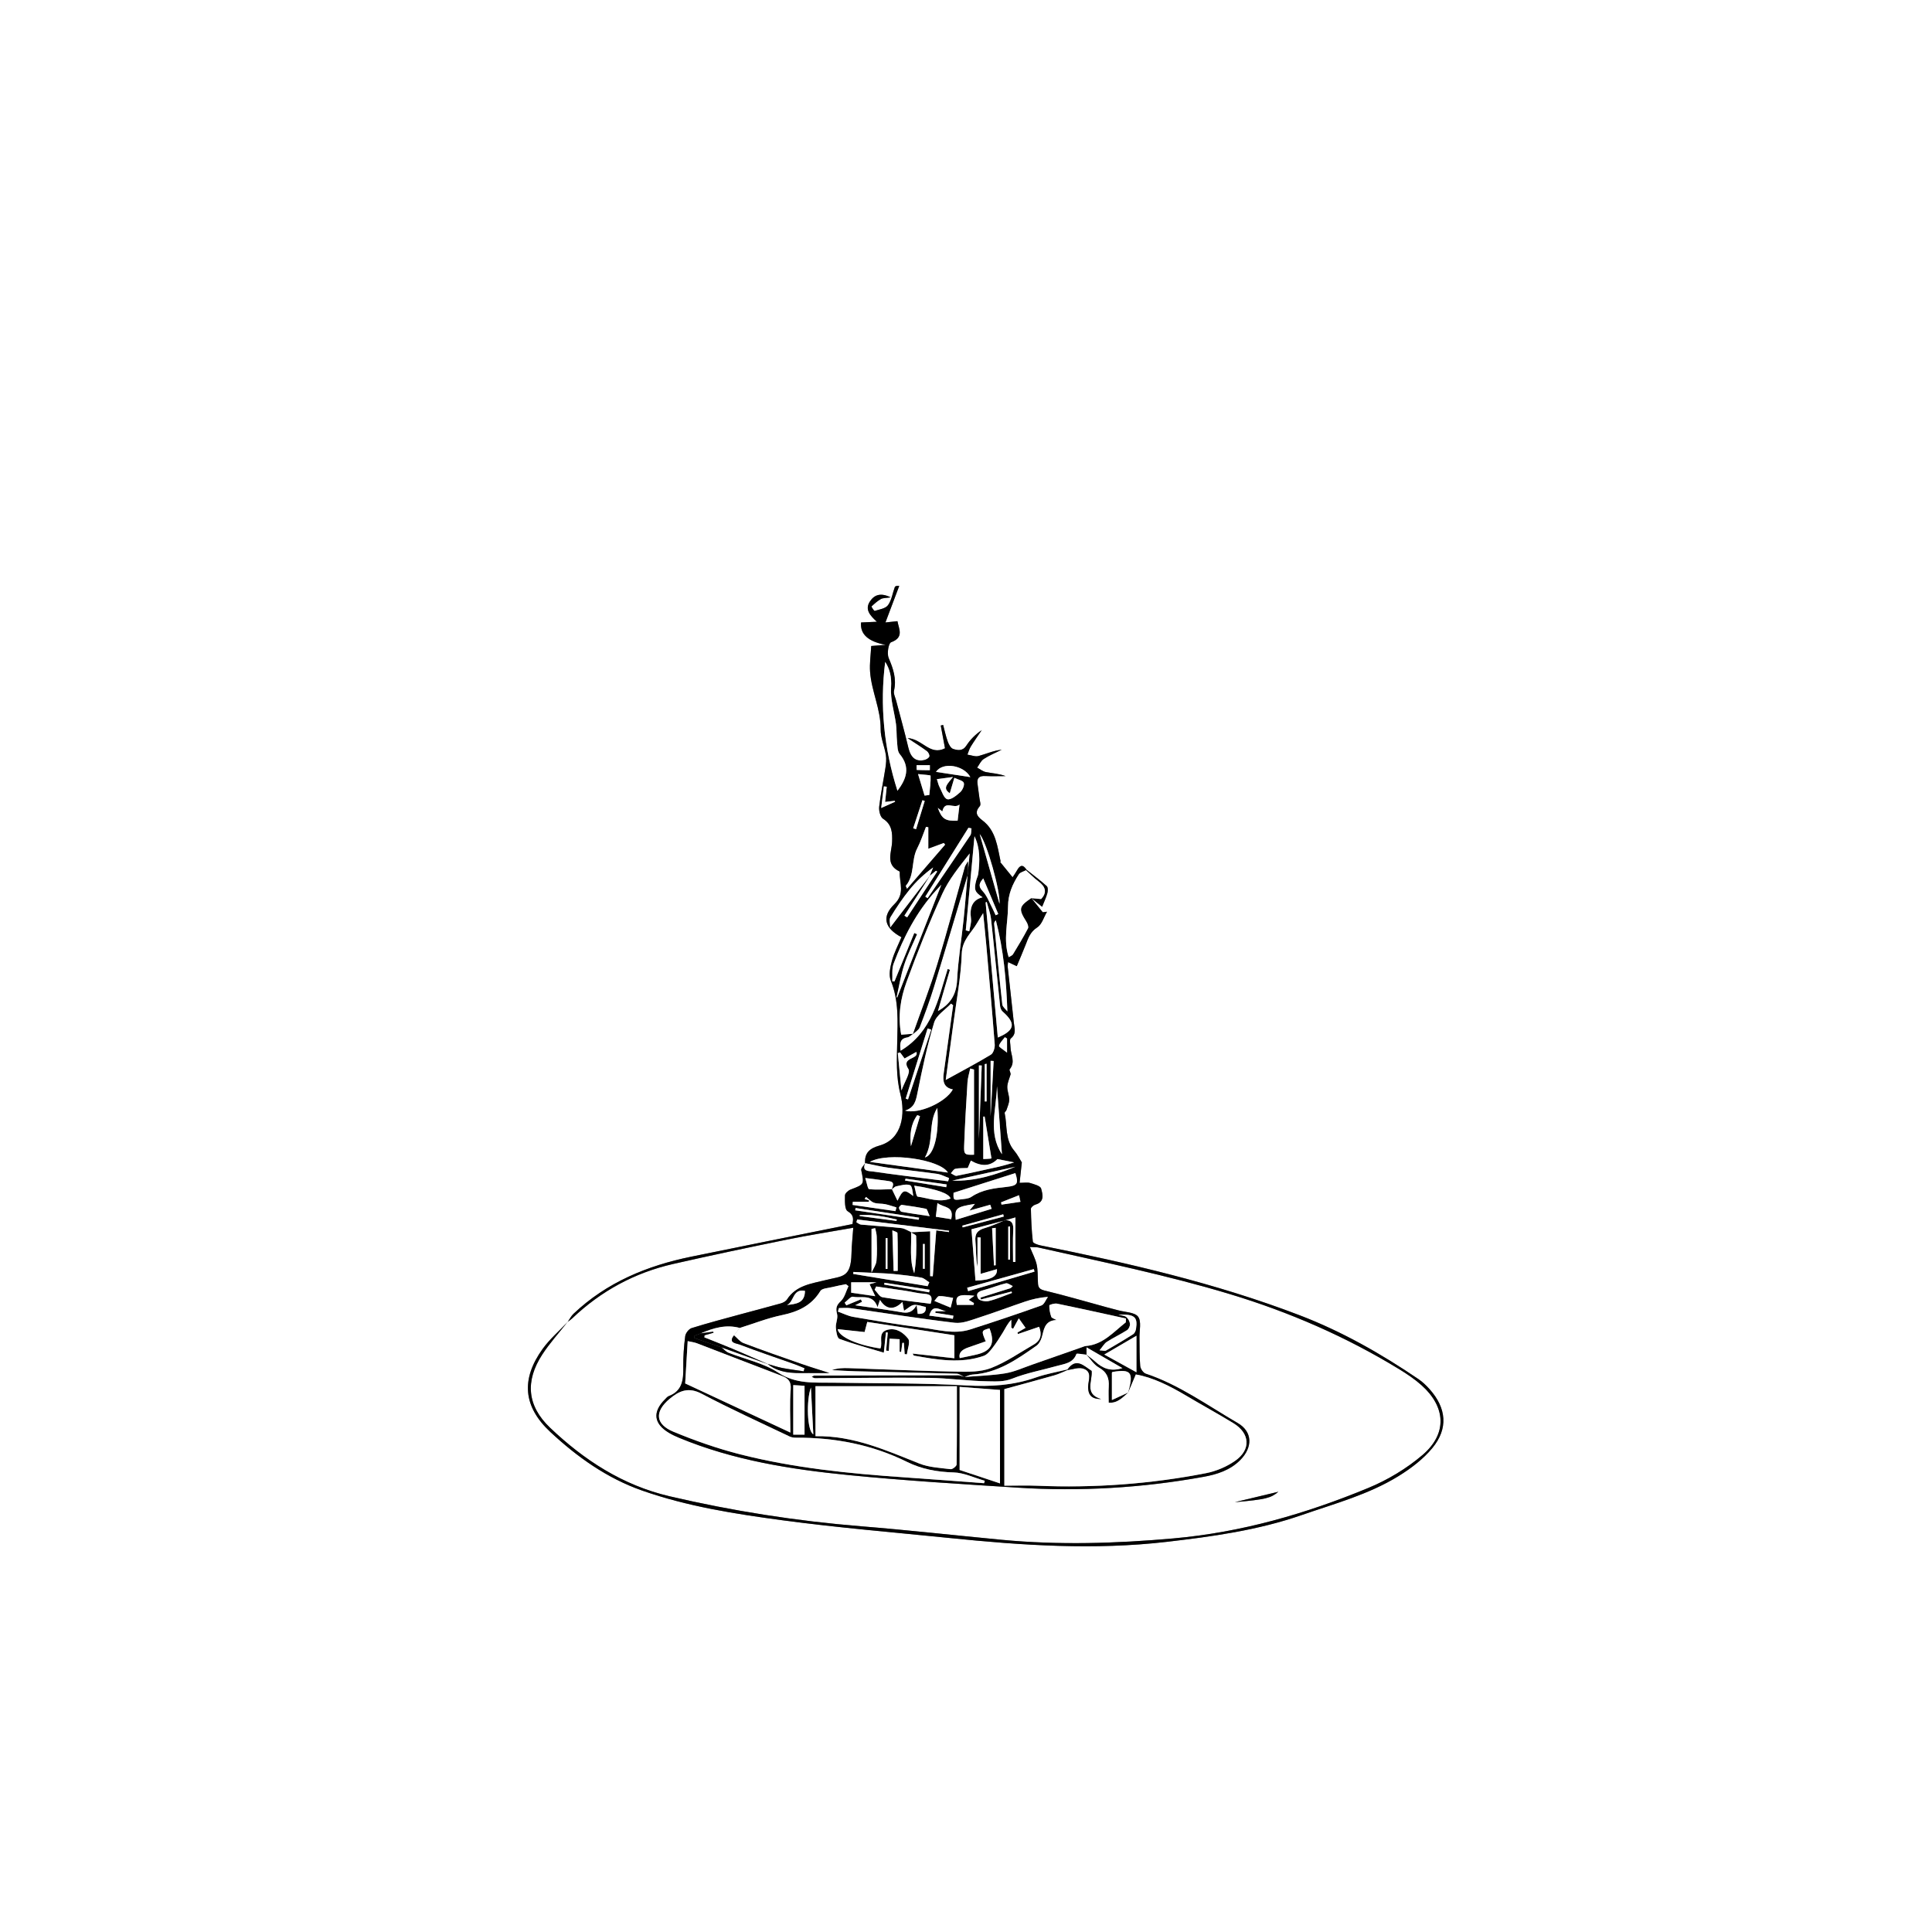 <?xml version="1.0" encoding="UTF-8"?>
<svg id="Layer_1" xmlns="http://www.w3.org/2000/svg" viewBox="0 0 1024 1024">
  <rect x="0" y="0" width="1024" height="1024" fill="#808080" stroke="none"/>
  <defs>
    <style>
      .cls-1 {
        fill: #fff;
      }
    </style>
  </defs>
  <path class="cls-1" d="M1024,1024H0V0c341.33,0,682.67,0,1024,0v1024ZM546.54,475.94c1.99,1.6,3.97,3.2,5.81,4.68,1.04-2.62,2.12-4.85,2.77-7.21.33-1.17.38-3.12-.32-3.75-3.42-3.08-7.14-5.84-10.75-8.71-1.9-2.96-3.49-2.42-5.02.36-.81,1.47-1.81,2.84-2.35,3.66-2.32-2.85-4.33-5.32-6.63-8.15-.53.43.33-.02.28-.26-1.72-7.88-2.46-16.31-9.58-21.69-3.11-2.35-4.28-4.28-1.41-7.65.66-.77-.05-2.76-.22-4.17-.32-2.61-.75-5.2-1.05-7.81-.35-3.09,1.18-4.09,4.14-3.93,3.58.19,7.19.04,10.78.04-3.41-1.28-6.97-1.46-10.43-2.13-1.64-.32-3.11-1.55-4.66-2.36,1.13-1.56,1.95-3.59,3.46-4.57,2.99-1.95,6.37-3.32,9.58-4.93-4.39.45-8.24,2.24-12.28,3.34-1.77.48-3.93-.45-5.92-.74.57-1.42.97-2.94,1.76-4.23,1.84-2.98,3.88-5.84,5.83-8.75-3.36,2.28-6.09,5.02-8.14,8.19-1.97,3.04-4.62,2.55-7.01,1.78-1.26-.4-2.31-2.39-2.85-3.87-1.04-2.87-1.66-5.89-2.46-8.85-.42.1-.84.21-1.26.31.74,3.98,1.49,7.96,2.25,12.07-8,4.06-11.98-4.94-19.84-5.42,4.21,2.78,7.3,4.7,10.22,6.85.79.59,1.58,2.02,1.4,2.85-.17.79-1.53,1.63-2.52,1.88-4.65,1.21-7.44-1.19-8.66-6.39-1.97-8.39-4.33-16.69-6.5-25.04-.46-1.75-1.49-3.68-1.13-5.26,1.44-6.27-.41-11.66-2.84-17.34-.98-2.3-.07-7.82,1.28-8.32,6.95-2.54,4.19-6.9,3.38-11.18-2.04.22-3.76.4-6.36.68,2.65-7.03,4.99-13.21,7.32-19.39-1.44-.11-2.17.16-2.35.63-1.2,3.22-1.68,6.93-3.61,9.59-1.32,1.81-4.59,2.27-7.08,3.05-.3.09-1.78-2.25-1.67-2.36,1.54-1.45,3.15-2.91,4.98-3.94,1.1-.62,2.63-.49,5.19-.89-5.37-2.63-8.69-1.34-10.99,2.14-2.79,4.22-.1,7.36,3.68,10.8-3.4.15-5.91.26-8.4.37q-.86,9.32,13.09,11.86c-3.17.25-5.05.4-7.7.61-.24,4.72-.93,9.26-.6,13.73.76,10.29,5.7,19.81,5.6,30.4-.04,4.52,2.02,9.03,2.76,13.61.36,2.25.11,4.66-.24,6.95-1.05,6.84-2.52,13.62-3.3,20.49-.24,2.09.56,5.45,2.04,6.38,4.85,3.03,4.96,7.62,4.81,12.14-.19,5.74-3.77,12.11,3.96,15.82.09.04.1.31.1.47-.2,5.69,2.9,11.26-2.85,16.85-6.88,6.68-5.23,12.72,3.74,17.5-1.7,4.12-3.87,8.22-5.06,12.59-.91,3.34-1.77,7.5-.57,10.45,4.31,10.6,3.62,21.69,3.39,32.49-.2,9.33-.7,18.32,1.67,27.59,2.66,10.37,1.22,23.86-11.11,27.34-5.17,1.46-7.93,3.87-7.6,9.33,0,0,.08-.04.08-.04-.75,1.25-2.33,2.68-2.11,3.73,1.58,7.62,1.67,7.51-5.65,10.28-1.26.48-2.97,2.04-2.98,3.11-.03,2.88-.22,7.37,1.39,8.34,3.68,2.21,2.93,4.57,2.6,6.84-28.79,5.82-57.12,11.5-85.44,17.28-23.38,4.78-44.85,13.6-62.45,30.3-1.23,1.17-2.02,2.8-3.01,4.21-.13.12-.26.25-.38.38-4.34,4.62-9.25,8.83-12.92,13.92-11.59,16.07-10.42,30.62,4.11,44.14,14.21,13.21,29.97,24.45,48.5,30.96,24.14,8.48,49.37,12.41,74.56,15.79,29.51,3.96,59.23,6.4,88.87,9.42,38.15,3.88,76.27,6.45,114.62,2.01,24.35-2.82,48.48-6.17,71.76-14.25,17.44-6.05,35.42-10.87,51.26-20.66,6.54-4.04,13-8.96,17.85-14.83,8.52-10.32,7.48-21.14-1.45-31.16-1.76-1.97-3.73-3.86-5.91-5.35-19.87-13.51-40.74-25.34-63.17-33.92-44.43-16.98-90.64-27.62-137.17-36.96-1.49-.3-3.96-1.18-4.05-2.02-.66-5.76-.91-11.57-1.03-17.37-.01-.75,1.38-1.96,2.33-2.22,5.1-1.4,3.9-5.53,3.09-8.52-.38-1.42-3.7-2.29-5.82-2.94-1.46-.45-3.17-.09-5.59-.09.42-3.83.77-7.01,1.18-10.82-1.04-1.63-2.27-4.16-4.05-6.25-4.99-5.85-3.58-13.23-5.05-19.92-.1-.45.77-1.04.97-1.63.58-1.8,1.44-3.63,1.45-5.46.01-2.29-1.09-4.6-1.02-6.88.07-2.09,1.06-4.15,1.65-6.22.48-.8-.77-2.57-.43-2.96,3.3-3.85.55-7.8.49-11.67-.03-1.62-.65-4.09.15-4.72,3.11-2.46,1.92-5.4,1.62-8.25-1.05-9.93-2.2-19.84-3.27-29.77-.08-.72.12-1.47.21-2.44,1.66.77,2.89,1.35,4.6,2.15,1.68-4.03,3.27-7.67,4.71-11.37,1.37-3.5,2.42-6.81,6.12-9.16,2.49-1.58,3.52-5.46,5.2-8.32l-2.25.28c-2.05-2.53-4.09-5.06-6.14-7.59Z"/>
  <path class="cls-1" d="M300.58,700.96c.12-.13.25-.26.38-.38.79-.6,1.64-1.14,2.36-1.82,15.19-14.47,33.02-24.16,53.43-28.81,20.11-4.58,40.3-8.83,60.51-12.96,11.35-2.32,22.81-4.1,35-6.26-.36,5.1-.85,9.36-.94,13.64-.27,13-4.69,11.85-13.48,14.06-7.72,1.95-15.81,2.76-20.71,10.34-.64,1-2.08,1.73-3.29,2.07-6.93,1.96-13.92,3.75-20.87,5.64-8.81,2.41-17.65,4.72-26.37,7.44-1.48.46-3.2,2.68-3.41,4.27-.7,5.44-1.1,10.96-1.02,16.45.1,6.62-.42,12.6-7.75,15.36-.73.27-1.29,1.04-1.88,1.62-6.8,6.71-6.09,12.98,2.07,17.83,1.71,1.02,3.54,1.86,5.38,2.63,28.77,11.93,59.19,16.72,89.85,19.76,29.82,2.95,59.75,4.76,89.66,6.66,33.05,2.1,65.92.15,98.52-5.76,7.1-1.29,13.94-3.48,19.25-8.78,6.82-6.81,6.7-15.11-1.27-19.73-15.93-9.24-30.98-20.22-48.72-26.14-1.33-.44-2.8-2.59-2.93-4.06-.44-4.97-.28-9.99-.39-14.98-.08-3.82,1.15-8.68-.73-11.17-1.8-2.4-6.85-2.36-10.48-3.37-1.92-.53-3.86-.99-5.79-1.52-11.18-3.05-22.31-6.31-33.56-9.03-3.32-.8-3.19-2.63-3.29-5-.12-2.97-.02-6.01-.67-8.87-.66-2.88-2.13-5.58-3.56-9.14,2.59.14,3.58.05,4.51.26,33.9,7.65,67.92,14.59,101.28,24.64,31.79,9.57,61.8,22.65,90.05,39.92,4.1,2.51,8.16,5.23,11.73,8.43,12.92,11.55,13.73,25.68.57,36.95-8.44,7.23-18.49,13.25-28.78,17.5-33.16,13.71-67.31,23.58-103.43,26.76-30.33,2.67-60.5,3.59-90.78.73-24.87-2.35-49.7-5.15-74.59-7.17-34.27-2.77-68.1-8.1-101.55-15.91-24.75-5.78-45.29-19.13-63.35-36.35-12.19-11.62-13.26-24.73-4.09-38.81,3.88-5.97,8.73-11.3,13.15-16.93ZM677.57,790.66c-6.86,1.65-14.96,3.59-23.07,5.53,16.58-1.49,19.02-2.17,23.07-5.53Z"/>
  <path d="M300.58,700.96c-4.41,5.62-9.26,10.96-13.15,16.93-9.17,14.09-8.1,27.19,4.09,38.81,18.06,17.22,38.61,30.57,63.35,36.35,33.46,7.81,67.29,13.14,101.55,15.91,24.89,2.01,49.73,4.81,74.59,7.17,30.28,2.87,60.45,1.94,90.78-.73,36.12-3.18,70.28-13.05,103.43-26.76,10.29-4.25,20.34-10.28,28.78-17.5,13.16-11.28,12.36-25.41-.57-36.95-3.57-3.19-7.63-5.92-11.73-8.43-28.26-17.26-58.26-30.34-90.05-39.92-33.36-10.05-67.39-16.99-101.28-24.64-.93-.21-1.92-.12-4.51-.26,1.43,3.56,2.9,6.26,3.56,9.14.66,2.86.55,5.9.67,8.87.09,2.36-.03,4.19,3.29,5,11.26,2.72,22.38,5.98,33.56,9.03,1.92.52,3.87.98,5.79,1.52,3.63,1.01,8.67.98,10.48,3.37,1.88,2.5.65,7.35.73,11.17.11,5-.05,10.02.39,14.98.13,1.47,1.61,3.62,2.93,4.06,17.75,5.93,32.79,16.9,48.72,26.14,7.97,4.62,8.09,12.92,1.27,19.73-5.31,5.3-12.15,7.49-19.25,8.78-32.6,5.91-65.47,7.86-98.52,5.76-29.91-1.9-59.85-3.71-89.66-6.66-30.65-3.03-61.08-7.83-89.85-19.76-1.84-.76-3.67-1.61-5.38-2.63-8.16-4.85-8.87-11.12-2.07-17.83.59-.58,1.15-1.35,1.88-1.62,7.33-2.77,7.85-8.74,7.75-15.36-.08-5.48.31-11.01,1.02-16.45.21-1.59,1.92-3.8,3.41-4.27,8.71-2.72,17.56-5.03,26.37-7.44,6.95-1.9,13.94-3.68,20.87-5.64,1.21-.34,2.64-1.08,3.29-2.07,4.9-7.58,12.99-8.4,20.71-10.34,8.78-2.21,13.2-1.06,13.48-14.06.09-4.27.58-8.53.94-13.64-12.18,2.16-23.65,3.94-35,6.26-20.21,4.13-40.4,8.38-60.51,12.96-20.41,4.65-38.24,14.34-53.43,28.81-.71.68-1.57,1.21-2.36,1.82.99-1.42,1.78-3.05,3.01-4.21,17.6-16.71,39.07-25.53,62.45-30.3,28.31-5.79,56.65-11.47,85.44-17.28.33-2.27,1.08-4.63-2.6-6.84-1.61-.97-1.42-5.46-1.39-8.34.01-1.08,1.72-2.64,2.98-3.11,7.31-2.77,7.23-2.66,5.65-10.28-.22-1.05,1.36-2.48,2.1-3.73-2,4.61,2.07,4.15,4.17,4.46,10.53,1.56,21.1,2.8,31.66,4.16,2.7.35,5.4.68,8.1,1.02.17-.57.34-1.13.51-1.7-2.12-.77-4.19-1.94-6.38-2.25-8.56-1.22-17.17-2.06-25.73-3.25-4.16-.58-8.27-1.59-12.4-2.4-.33-5.46,2.43-7.87,7.6-9.33,12.33-3.48,13.77-16.96,11.11-27.34-2.37-9.27-1.87-18.26-1.67-27.59.23-10.81.92-21.9-3.39-32.49-1.2-2.95-.34-7.11.57-10.45,1.18-4.37,3.35-8.47,5.06-12.59-8.96-4.78-10.62-10.82-3.74-17.5,5.75-5.59,2.65-11.16,2.85-16.85,0-.16,0-.43-.1-.47-7.74-3.7-4.15-10.07-3.96-15.82.15-4.53.04-9.11-4.81-12.14-1.48-.93-2.27-4.29-2.04-6.38.78-6.87,2.25-13.65,3.3-20.49.35-2.28.6-4.7.24-6.95-.74-4.58-2.8-9.09-2.76-13.61.1-10.59-4.84-20.1-5.6-30.4-.33-4.47.36-9.02.6-13.73,2.64-.21,4.53-.36,7.7-.61q-13.94-2.54-13.09-11.86c2.49-.11,5-.22,8.4-.37-3.78-3.44-6.48-6.58-3.68-10.8,2.3-3.47,5.61-4.76,10.99-2.14-2.57.4-4.09.28-5.19.89-1.83,1.03-3.44,2.49-4.98,3.94-.11.11,1.37,2.45,1.67,2.36,2.49-.78,5.76-1.24,7.08-3.05,1.93-2.66,2.41-6.37,3.61-9.59.18-.48.91-.75,2.35-.63-2.33,6.18-4.67,12.36-7.32,19.39,2.6-.28,4.31-.46,6.36-.68.8,4.28,3.56,8.64-3.38,11.18-1.35.49-2.27,6.01-1.28,8.32,2.43,5.67,4.28,11.07,2.84,17.34-.36,1.59.67,3.51,1.13,5.26,2.18,8.34,4.53,16.64,6.5,25.04,1.22,5.2,4.01,7.6,8.66,6.39.98-.26,2.34-1.09,2.52-1.88.18-.83-.61-2.26-1.4-2.85-2.92-2.15-6.01-4.07-10.22-6.85,7.86.48,11.84,9.49,19.84,5.42-.77-4.11-1.51-8.09-2.25-12.07.42-.1.84-.21,1.26-.31.79,2.96,1.41,5.98,2.46,8.85.54,1.49,1.59,3.47,2.85,3.87,2.39.77,5.05,1.26,7.01-1.78,2.05-3.17,4.78-5.9,8.14-8.19-1.96,2.91-3.99,5.77-5.83,8.75-.79,1.28-1.18,2.81-1.76,4.23,1.98.29,4.14,1.22,5.92.74,4.04-1.1,7.89-2.89,12.28-3.34-3.22,1.61-6.59,2.98-9.58,4.93-1.51.98-2.33,3.01-3.46,4.57,1.55.82,3.02,2.05,4.66,2.36,3.46.67,7.02.85,10.43,2.13-3.59,0-7.2.14-10.78-.04-2.96-.16-4.5.84-4.14,3.93.3,2.61.73,5.2,1.05,7.81.17,1.42.88,3.4.22,4.17-2.87,3.36-1.7,5.29,1.41,7.65,7.11,5.38,7.86,13.8,9.58,21.69.05.25-.81.69-.28.26,2.3,2.82,4.31,5.3,6.63,8.15.53-.82,1.54-2.19,2.35-3.66,1.53-2.79,3.12-3.32,5.02-.36,0,0-.27.31-.27.31-1.28.69-3.05,1.06-3.75,2.14-3.35,5.15-5.73,10.5-5.76,17.04-.04,8.82-2.62,17.65.36,26.88.97-.62,1.88-.88,2.24-1.48,2.76-4.54,5.52-9.09,7.98-13.79.43-.83-.24-2.56-.88-3.57-4.22-6.69-3.98-8.01,2.58-12.45v-.09c2.03,2.53,4.08,5.06,6.13,7.59l2.25-.28c-1.68,2.85-2.71,6.73-5.2,8.32-3.71,2.36-4.75,5.66-6.12,9.16-1.44,3.7-3.03,7.33-4.71,11.37-1.71-.8-2.94-1.37-4.6-2.15-.09.97-.29,1.72-.21,2.44,1.08,9.92,2.22,19.84,3.27,29.77.3,2.85,1.49,5.79-1.62,8.25-.8.63-.18,3.1-.15,4.72.07,3.87,2.81,7.82-.49,11.67-.34.4.92,2.16.43,2.96-.59,2.07-1.58,4.13-1.65,6.22-.07,2.28,1.03,4.59,1.02,6.88,0,1.82-.87,3.66-1.45,5.46-.19.6-1.06,1.19-.97,1.63,1.47,6.68.06,14.07,5.05,19.92,1.78,2.08,3.01,4.62,4.05,6.25-.42,3.81-.76,6.99-1.18,10.82,2.42,0,4.13-.36,5.59.09,2.13.65,5.44,1.51,5.82,2.94.81,2.99,2.01,7.12-3.09,8.52-.95.26-2.34,1.47-2.33,2.22.12,5.8.36,11.61,1.03,17.37.1.83,2.57,1.72,4.05,2.02,46.53,9.34,92.74,19.97,137.17,36.96,22.43,8.57,43.3,20.41,63.17,33.92,2.18,1.48,4.15,3.37,5.91,5.35,8.94,10.02,9.97,20.84,1.45,31.16-4.85,5.88-11.31,10.79-17.85,14.83-15.84,9.79-33.83,14.61-51.26,20.66-23.27,8.08-47.4,11.43-71.76,14.25-38.35,4.44-76.48,1.88-114.62-2.01-29.64-3.02-59.36-5.46-88.87-9.42-25.18-3.38-50.42-7.31-74.56-15.79-18.53-6.51-34.29-17.74-48.5-30.96-14.54-13.52-15.7-28.07-4.11-44.14,3.68-5.1,8.58-9.31,12.92-13.92ZM472.76,630.28c.91,1.9,1.82,3.79,2.94,6.11,2.92-6.02,3.61-6.17,8.33-2.5-.29-2.09-.53-5.33-1.74-5.76-2.1-.73-4.83.17-7.24.64-.88.17-1.61,1.08-2.41,1.65.54-1.81,1.91-3.93-1.46-4.41-3.73-.53-7.47-.99-12.57-1.66.89,2.67,1.31,5.82,2.07,5.91,3.98.44,8.04.1,12.09,0ZM461.9,674.59c.92-2.09,2.43-4.13,2.65-6.29.43-4.25.23-8.58.13-12.87-.03-1.5-.53-2.99-.81-4.48-.65.14-1.29.28-1.94.42v23.24c-3.21-.15-6.41-.3-9.62-.45-.03.35-.07.71-.1,1.06,13.15,2.16,26.3,4.32,39.44,6.48.3-.68.59-1.36.89-2.04-1.41-.86-2.73-2.21-4.24-2.48-4.85-.87-9.77-1.44-14.68-1.92-3.89-.38-7.82-.45-11.71-.66ZM492.91,464.07c-.84,1.36-1.66,2.73-2.52,4.07-3.67,5.73-7.36,11.46-11.04,17.19.49.3.97.6,1.46.9,5.31-8.1,10.62-16.19,15.93-24.29-.21-.14-.43-.27-.64-.41-1.13.9-2.25,1.81-3.38,2.71.62-1.49,1.24-2.97,1.86-4.46-4.79,3.47-8.94,7.35-12.48,11.73-3.72,4.61-7.05,9.57-10.13,14.64-.84,1.38-.13,3.7-.13,5.42,7.29-9.52,14.17-18.51,21.06-27.51ZM532.77,646.81c-5.86,1.56-11.73,3.11-17.87,4.74.74,9.46,1.44,18.36,2.13,27.22,8.2-.24,11.73-2.22,11.37-6.09-3.09.89-6.14,1.77-8.65,2.5v-19.3l-1.66-.03v15.62c-.98-4.52-.62-9.01-1.08-13.42-.43-4.16,1.1-6.04,4.96-7.14,3.67-1.05,7.14-2.77,10.72-4.18,3.82-.1,4.51,1.98,4.34,5.4-.29,5.56-.08,11.15-.08,16.73.42,0,.84,0,1.26-.01v-23.58c-1.77.5-3.6,1.02-5.43,1.54ZM482.91,653c.28,7.29-1.04,14.69,1.66,21.86,1.14-6.61,1.23-13.19,1.01-19.76-.02-.68-1.86-1.3-2.85-1.94,3.28-.18,6.57-.35,10.28-.55v23.78c.47.02.93.04,1.4.06.61-8.13,1.23-16.26,1.84-24.33,3.22.43,4.97.67,6.72.9.03-.23.05-.46.08-.69-16.24-1.99-32.47-3.98-48.71-5.97-.14.49-.29.98-.43,1.47.83.43,1.62,1.16,2.48,1.24,7.08.66,14.19,1.07,21.26,1.84,1.81.2,3.51,1.37,5.27,2.1ZM371.43,706.71c-1.1.42-2.21.84-3.31,1.26-.01.41-.02.82-.04,1.24l14.44,4.96c1.23.96,2.31,2.27,3.7,2.82,8.79,3.49,18.53,5.46,26.25,10.53,9.46,6.21,19.16,5.19,29.15,5.35,23.58.39,47.2.12,70.72,1.45,12.68.72,24.7,0,36.65-4.2,5.45-1.91,11.22-2.89,16.84-4.3,0,0,.27.29.27.29-2.41.97-4.76,2.15-7.24,2.86-8.89,2.54-17.83,4.93-26.51,7.3v51.18c6.07,0,11.72-.2,17.36.03,30.09,1.26,59.94-.88,89.48-6.65,5.39-1.05,10.92-3.39,15.42-6.52,8.58-5.95,7.96-14.61-.91-20.01-8.24-5.02-16.71-9.66-25.01-14.58-8.7-5.16-17.63-9.67-26.66-11.22-1.5,3.55-2.79,6.62-4.09,9.69,2.99-10.83,1.69-12.61-8.11-11.06-.27.04-.5.41-.49.41v14.5c3.21-1.47,6-2.75,8.78-4.02-3.02,2.57-5.7,5.83-10.48,5.44,0-3.03-.15-5.8.03-8.54.29-4.49-.97-7.72-5.25-10.11-2.68-1.5-4.48-4.56-6.67-6.92,1.62,1.28,3.31,2.47,4.83,3.86,3.83,3.49,8.03,5.36,14.35,3.4-6.69-3.87-12.59-7.28-19.03-11.01v3.9c-1.86-.16-5.18-.86-5.35-.4-1.82,4.94-6.3,5.22-10.26,6.33-7.96,2.25-16.21,3.74-23.84,6.78-4.37,1.74-8.58,1.44-12.69,1.39-10.45-.13-20.89-1.71-31.34-1.83-20.15-.25-40.31.11-60.46.19-.48,0-.96-.38-1.74-.71.74-.41,1-.67,1.26-.67,25.49-.09,50.98-.17,76.46-.19,1.07,0,2.14.61,3.22.91,7.22-.6,14.51-.77,21.64-1.94,4.85-.8,9.48-2.94,14.17-4.57,8.9-3.08,17.78-6.23,26.68-9.34.61-.21,1.23-.52,1.85-.57,9.1-.7,14.65-7.4,21.15-12.49.16-.13.06-.59.15-2.09-12.03-2.62-24.25-5.34-36.5-7.87-1.32-.27-4.11.56-4.12.94-.06,2.01.37,4.1,1.02,6.03.23.69,1.56,1,2.78,1.71-5.38.22-6.47,3.64-7.38,7.63-.49,2.16-1.55,4.8-3.23,5.98-10.33,7.23-20.69,14.55-33.98,15.3-1.43.08-2.82.86-4.23,1.31-1.35-.62-2.68-1.73-4.04-1.77-17.98-.52-35.96-.86-53.94-1.3-4.08-.1-8.16-.39-12.24-.6,2.95-1.08,5.88-1.16,8.79-1.06,19.14.64,38.28,1.5,57.43,1.87,6.08.12,12.66.21,18.15-1.92,7.97-3.09,15.18-8.16,22.67-12.48,3.79-2.19,4.31-5.44,2.8-9.37-3.95,1.34-7.59,2.59-11.24,3.83-.08-.27-.15-.53-.23-.8,1.49-.86,2.98-1.72,4.29-2.48-1.43-2-2.67-3.73-3.6-5.03-1.05,1.94-2.03,3.75-3.01,5.55-.32-.2-.63-.41-.95-.61v-4.2c-2.09,2.14-3.12,4.49-4.43,6.66-1.74,2.87-3.57,5.7-5.62,8.35-1.25,1.61-2.76,3.5-4.56,4.12-12.28,4.31-24.64,2.05-36.96-.11-.26-.05-.43-.64-.72-1.09,7.54.84,14.84,1.66,22.12,2.47v-12.17c-15.62-2.4-30.83-4.73-46.17-7.08-.5,1.88-.9,3.39-1.42,5.36-4.89-.52-9.56-1.02-14.28-1.53.66,4.13,10.62,8.49,22.65,10.24,1.54-3.23-1.84-8.62,4.02-9.97,4.64-1.07,8.3,1.77,10.69,4.8,1.26,1.6-.34,5.45-.65,8.29-.4-.04-.8-.09-1.19-.13l-.43-5.99c-.27.01-.53.03-.8.04-.21,1.61-.43,3.21-.64,4.82-.27-.04-.54-.08-.81-.12v-6.65c-1.98-.11-3.64-.19-5.33-.28-.16,2.61-.28,4.54-.4,6.47-.47-.04-.95-.09-1.42-.13.29-3.2.58-6.41.87-9.61-.32-.04-.63-.07-.95-.11-.35,3.34-.71,6.69-1.14,10.8-8.15-2.44-15.96-4.53-23.51-7.31-1.24-.46-1.77-3.91-1.91-6.03-.16-2.35,1.2-4.93.65-7.1-.76-2.98-.49-4.62,1.93-6.84,2.07-1.9,2.79-5.27,4.11-7.99-.47-.34-.95-.69-1.42-1.03-2.41.51-4.84.94-7.22,1.54-2.17.55-5.37.63-6.25,2.06-4.78,7.8-11.86,11.03-20.46,12.82-7.57,1.57-14.86,4.47-22.28,6.78-7.29-1.99-14.02.03-20.64,2.87ZM484.1,547.91c-1.07.67-2.08,1.76-3.23,1.95-3.91.63-3.99,3.16-3.53,7.05,16.74-10.04,19.92-27.26,24.95-43.36l1.19.46c-2.1,7.24-4.2,14.48-6.35,21.86,6.64-3.68,9.78-8.81,10.16-16.45.54-10.78,2.34-21.49,3.46-32.25.84-8.09,1.45-16.2,2.16-24.31.34-3.5.69-7,1.03-10.5-5.45,6.94-11,13.68-14.5,21.36-6.94,15.22-13.12,30.82-18.89,46.52-3.24,8.81-4.79,18.18-2.9,28.17,2.24-.18,4.34-.35,6.44-.51ZM432.22,761.2c20.11-.37,37.42,7.52,55.06,14.51,5.12,2.03,10.99,2.29,16.56,2.98.99.12,3.16-1.6,3.18-2.5.21-13.61.14-27.22.14-41.48h-74.95v26.48ZM521.58,786.13c.12-.43.24-.87.36-1.3-5.52-1.56-11-4.27-16.55-4.42-8.72-.23-16.94-1.77-24.6-5.56-18.61-9.19-38.32-12.97-58.92-12.85-1.12,0-2.35-.16-3.35-.63-15.58-7.46-31.34-14.59-46.61-22.65-6.98-3.69-11.84-1.62-16.97,2.67-8.07,6.76-7.7,13.45,2.06,17.48,11.48,4.75,23.32,8.91,35.36,11.97,28.48,7.23,57.65,10.17,86.92,12.17,14.11.97,28.2,2.07,42.3,3.11ZM363.16,733.24c18.5,8.64,36.48,17.04,55.75,26.04,0-8.24-.44-15.56.17-22.79.35-4.23-1.22-5.92-4.7-7.24-15.03-5.71-30.01-11.56-45.02-17.3-1.43-.55-3.02-.71-4.87-1.13-.47,7.99-.9,15.26-1.33,22.41ZM501.26,572.37c8.72-4.81,16.47-8.86,23.92-13.39,1.32-.8,2.16-3.61,2.03-5.4-1.34-17.56-2.91-35.11-4.46-52.66-.5-5.64-1.1-11.27-1.67-16.96-1.18,1.93-2.24,3.58-3.22,5.28-2.99,5.21-7.87,8.87-8.12,16.21-.42,12.55-2.87,25.04-4.51,37.55-1.24,9.47-2.56,18.94-3.98,29.36ZM530.02,736.7c-7.21-.55-14.25-1.09-21.4-1.63v44.04c7.15,2.38,14.02,4.67,21.4,7.12v-49.53ZM505.17,532.8c-.37-.29-.74-.57-1.11-.86-3.08,3.31-7.75,6.13-8.93,10.01-3.69,12.17-6.31,24.7-8.83,37.19-.85,4.2-1.52,7.91-6.59,9.51,7.32,2.06,21.7-4.5,25.32-11.24-5.06-.96-5.39-4.6-4.82-8.69,1.65-11.97,3.31-23.95,4.97-35.92ZM444.65,693.31c-.17.62-.34,1.24-.52,1.86,2.69.95,5.31,2.32,8.09,2.79,11.95,2.05,23.91,4.14,35.94,5.62,8.63,1.07,17.34,3.84,26.08,1.05,12.64-4.03,25.22-8.27,37.72-12.72,1.51-.54,2.33-3,3.48-4.57-4.69.42-8.41,1.28-12.01,2.49-8.19,2.76-16.26,5.84-24.49,8.48-4.2,1.35-8.77,3.27-12.92,2.78-18.47-2.17-36.85-5.15-55.27-7.75-1.99-.28-4.06-.04-6.09-.04ZM469.17,350.82c-2.89,22.88-.69,45.85,6.5,68.3,4.75-6.22,7.01-12.43,1.18-19.48-1.28-1.55-1.17-4.38-1.4-6.65-.32-3.05-.15-6.15-.55-9.19-.86-6.51-3.06-13.07-2.62-19.46.38-5.59-.73-9.89-3.11-13.53ZM472.93,520.13c.39.01.77.03,1.16.04l10.48-25.65,1.49.63c-2.31,5.41-5.02,10.7-6.83,16.28-1.81,5.6-2.73,11.48-4.04,17.24.13-.03.25-.06.38-.09,7.77-19.85,15.54-39.69,23.34-59.63-.98,1.05-1.98,2.11-2.96,3.19-10.23,11.26-17.03,24.55-22.32,38.63-1.06,2.81-.51,6.23-.71,9.37ZM516.25,566.89c-.67-.19-1.34-.38-2.01-.57-.5,2.43-1.29,4.85-1.45,7.3-.71,11.27-1.38,22.55-1.78,33.83-.16,4.45.44,4.73,5.24,4.57v-45.14ZM522.99,478.05c-.2.09-.39.17-.59.26,2.15,23.82,4.3,47.64,6.46,71.61,9.12-3.87,9.65-7.52,2.55-13.77-.74-.65-1.23-1.89-1.34-2.9-1.63-15.38-3.1-30.77-4.8-46.14-.34-3.06-1.5-6.03-2.28-9.05ZM492.02,438.47c-.41-.08-.81-.15-1.22-.23-1.53,3.82-2.77,7.79-4.66,11.42-3.26,6.26-1.19,14.08-6.02,19.82-.09.11.22.56.63,1.56,6.88-7.97,13.52-15.67,20.17-23.36-.23-.29-.45-.58-.68-.88-2.64.98-5.28,1.96-8.22,3.05v-11.38ZM420.44,734.13v26.27h5.98v-25.9c-1.69-.1-3.44-.21-5.98-.36ZM602.34,707.98c-5.73,3.35-10.66,6.23-17.04,9.96,6.42,3.54,11.46,6.32,17.04,9.4v-19.35ZM505.41,632.19c-.17,3.81-.05,4.01,3.67,3.53,1.97-.26,4.24-.33,5.78-1.37,5.71-3.86,12.14-4.56,18.7-5.28,5.82-.63,6.35-1.81,4.6-7.31-10.72,3.42-21.45,6.83-32.75,10.43ZM502.42,621.49c-4.1-6.95-31.74-11.08-41.41-5.66,14.33,1.96,27.66,3.78,41.41,5.66ZM511.88,493.11c.61.17,1.23.34,1.84.51.34-2.23,1.22-4.53.92-6.66-.87-6.29,1.01-10.14,6.14-11.37-4.2-2.77-4.68-4.06-3.31-9.18.3-1.12.89-2.19,1.03-3.33.83-6.75,1.06-13.46-2.01-19.85-1.54,16.63-3.08,33.26-4.62,49.89ZM493.24,691.03c1.16-3.44.42-5.08-3.33-5.3-3.28-.19-6.52-1.06-9.78-1.56-5.24-.8-10.48-1.54-15.73-2.31-.27.57-.55,1.14-.82,1.71,1.37,1.38,2.57,3.73,4.13,3.99,8.41,1.43,16.91,2.35,25.53,3.47ZM533.93,536.07c-.58-16.64-2-32.67-6.12-48.31-.75.74-.93,1.4-.87,2.03,1.38,14.19,2.73,28.39,4.3,42.56.15,1.32,1.76,2.48,2.69,3.71ZM466.4,688.98c-.46,1.39-.78,2.33-1.29,3.86-2.49-7.34-8.55-4.57-12.97-5.55-1.2-.26-2.96,2.03-4.46,3.15.3.47.59.95.89,1.42,2.57-1.06,5.15-2.13,7.72-3.19.2.44.41.88.61,1.32-.88.44-1.76.88-3.64,1.82,8.16,1.2,15.28,2.14,22.36,3.33,3.7.62,7.36,1.88,10.22-3.5.3,2.45.43,3.59.57,4.73q4.69.35,4.28-3.63c-2.12-.42-4.27-1.35-6.27-1.09-1.69.22-3.21,1.81-5.27,3.09-.22-1.23-.51-2.83-.85-4.7-4.37,4.48-8.62,4.15-11.9-1.06ZM514.58,615.16c-.77,1.8-1.27,2.98-1.66,3.9-2.37.12-4.52-.02-6.55.42-.93.2-1.6,1.54-2.39,2.36,1.03.48,2.18,1.54,3.08,1.36,7.45-1.47,14.86-3.16,22.28-4.82,1.61-.36,3.2-.81,4.78-1.26,1.29-.36,2.57-.79,3.39-1.04-2.93-.58-5.88-1.16-8.85-1.75-3.88,3.99-8.61,3.98-14.07.82ZM522.47,710.94c-3.37,1.18-6.32,2.23-9.28,3.24q-5.52,1.88-4.51,5.64c3.02-.64,6.09-1.2,9.11-1.93,7.76-1.88,9.74-6.06,6.64-13.84-4.31,1.18-4.35,1.3-1.97,6.9ZM484.55,628.42c.68,2.24,1.05,5.72,1.87,5.83,5.7.77,11.44,3.32,17.39.99q-1.23-4.01-19.27-6.82ZM514.91,439.06c-.53-.11-1.07-.22-1.6-.33-7.62,12.17-15.25,24.34-22.87,36.5.4.27.8.54,1.21.81,7.57-11.08,15.17-22.14,22.65-33.29.63-.95.43-2.45.62-3.7ZM503.41,420.43c-4.11-2.72-1.11-4.98,1.71-8.61-3.8.51-6.06.82-8.55,1.15.6,1.85.81,3.03,1.35,4.03,1.27,2.38,2.31,6.1,4.17,6.6,1.85.5,4.87-1.95,6.83-3.71,1.24-1.11,2.39-3.68,1.91-4.97-.47-1.25-3.07-1.71-5-2.65-.93,3.17-1.63,5.52-2.41,8.16ZM582.78,715.7c1.86.11,2.81.47,3.37.15,4.87-2.81,9.71-5.67,14.45-8.69.8-.51,1.36-1.81,1.52-2.83.96-6.38-.77-7.84-9.36-7.55,1.82.52,3.36.55,4.25,1.32.98.84,1.8,2.34,1.9,3.61.08,1.08-.65,2.72-1.55,3.3-3.47,2.22-7.24,3.97-10.71,6.2-1.36.87-2.22,2.52-3.87,4.5ZM535.7,682.72c.36-.36.73-.71,1.09-1.07-1.23-.53-2.62-1.71-3.67-1.47-3.71.87-7.27,2.35-10.95,3.36-2.57.7-5.49,1.35-3.75,4.66.62,1.18,3.91,1.8,5.67,1.37,4.19-1.02,8.19-2.8,12.27-4.28-.06-.25-.13-.51-.19-.76l-16.25,4.22c-.09-.33-.17-.66-.26-.99,5.35-1.68,10.69-3.36,16.04-5.04ZM531.05,611.76c-.88-12.01-1.76-24.01-2.64-36.02-.27,12.12-4.87,24.67,2.64,36.02ZM525.6,640.7c-.25-.72-.51-1.44-.76-2.16-3.41.96-6.81,1.91-11.02,3.1,1.31-1.61,1.96-2.4,2.91-3.56-9.94,1.58-10.83,2.29-10.17,8.45,6.45-1.97,12.75-3.9,19.04-5.83ZM496.79,587.22c-4.99,7.84-1.66,17.62-6.58,26.28,4.96-1.34,7.65-12.74,6.58-26.28ZM451.14,679.64v5.53c3.92.57,7.74,1.12,12.76,1.84-1.24-2.61-2.1-4.43-3.02-6.36.95-.26,2.32-.63,3.69-1h-13.43ZM477.06,557.79c-.4.13-.8.26-1.2.39.63,6.4,1.25,12.81,1.94,19.81,1.6-4.58,4.91-9.48,3.67-11.37-4.25-6.47,5.92-4.97,4.21-9.09-2.01,1.13-4.15,2.32-6.24,3.49-.95-1.29-1.66-2.26-2.38-3.23ZM460.67,636.24c-.05.24-.1.49-.15.73h-8.5c-.04.56-.08,1.12-.12,1.68,7.57,1.1,15.14,2.19,22.71,3.29.18-.66.35-1.31.53-1.97-1.99-.59-3.96-1.32-5.98-1.73-1.95-.4-4.09-.12-5.93-.77-1.57-.56-2.83-2.01-4.23-3.06-.24.36-.48.72-.72,1.09l2.4.75ZM507.57,434.97c.32-2.75.6-5.13,1.01-8.56-2.94,2.67-7.77-2.65-9.11,3.68-.68-.53-1.3-1.03-2.41-1.9,2.18,5.95,4.05,7.09,10.52,6.78ZM525.5,613.94c-1.25-7.67-2.43-14.9-3.61-22.14-.24,0-.49,0-.73.01v22.5c1.45-.07,2.58-.07,3.7-.2.59-.07,1.17-.34.65-.18ZM493.56,545.72l-1.91-.63c-3.87,12.4-7.74,24.81-11.61,37.21.41.13.82.27,1.23.4l12.29-36.99ZM472.96,652.12c.24,7.73.46,14.62.67,21.52.73-.02,1.45-.04,2.18-.06,0-6.68.08-13.36-.14-20.03-.02-.57-2.02-1.08-2.71-1.43ZM519.26,442.07c3.65,12.85,7.04,24.82,10.49,36.96.57-6.33-6.55-32.13-10.49-36.96ZM548.31,673.98c-.13-.44-.25-.89-.38-1.33-11.77,3.29-23.54,6.58-35.32,9.87.17.61.34,1.22.52,1.82l35.18-10.36ZM518.84,603.68c.36-9.5.93-24.22,1.5-38.93-.5-.02-1-.03-1.5-.05v38.99ZM431.07,760.2l-1.26-24.79c-2.55,6.86-2.04,23.02,1.26,24.79ZM492.76,644.59c-1.08-2.31-1.35-3.77-1.88-3.88-4.27-.88-8.58-1.55-12.91-2.11-.46-.06-1.55,1.09-1.51,1.59.07.76.8,1.96,1.42,2.08,4.48.83,9,1.44,14.88,2.32ZM538.18,618.4c-11.15,2.45-22.3,4.9-33.45,7.35,11.81.46,22.73-3,33.45-7.35ZM514.3,411.88c-3.48-6.34-14.58-8.2-18.22-2.77,6,.91,12.31,1.87,18.22,2.77ZM490.04,421.68c.84-.11,1.68-.21,2.51-.32.32-3.41.82-6.84.67-10.23-.02-.36-3.95-.53-6.64-.86,1.34,4.43,2.4,7.92,3.46,11.41ZM504.15,646.19c1.71-7.19-4.04-5.93-7.28-8.57-.33,2.82-.57,4.86-.86,7.29,2.91.46,5.42.85,8.14,1.28ZM516.03,691.62c.06-.32.12-.64.18-.96-.91-.56-1.81-1.13-2.78-1.72.99-.72,1.83-1.32,3.01-2.17-8.69-.94-10.2-.02-9.31,4.85h8.9ZM505.17,687.91c-2.89-.43-5.16-1.05-7.39-.95-.88.04-1.7,1.66-2.55,2.57,2.8,1.15,5.61,2.31,8.63,3.55.5-1.98.82-3.21,1.31-5.16ZM486.87,646.49c.1-.36.2-.71.3-1.07-11.24-1.72-22.48-3.44-33.72-5.15-.06.41-.11.82-.17,1.23,11.19,1.67,22.39,3.33,33.58,5ZM505.05,698.98l.29-1.65c-3.2-.5-6.41-1.01-9.61-1.51.03-.27.07-.54.1-.81h6.56c-3.02.54-7.84-5.2-9.85,2.29,4.64.62,8.58,1.15,12.52,1.68ZM426.65,684.18c-6.7-1.32-5.68,5.96-9.58,7.51,4.67-.57,9.54-.86,9.58-7.51ZM527.74,650.78c-.64.07-1.27.13-1.91.2.33,6.57.66,13.14,1,19.71.3-.03.61-.05.91-.08v-19.84ZM521.14,465.56c-1.96,2.39-2.95,3.97-.33,6.73,2.37,2.5,3.58,6.11,5.25,9.25.61,1.15,1.1,2.37,1.64,3.56.47-.22.93-.43,1.4-.65-2.58-6.14-5.17-12.27-7.96-18.9ZM525.04,591.65c.5-9.02,1.05-19.16,1.61-29.3-.54-.03-1.07-.05-1.61-.08v29.38ZM487.61,591.59l-1.43-.56c-3.53,4.84-4.05,10.49-3.36,16.48,1.6-5.31,3.19-10.61,4.79-15.92ZM492.45,684.96c.09-.46.18-.91.27-1.37-7.98-1.23-15.95-2.47-23.93-3.7-.05.32-.1.64-.15.96,7.94,1.37,15.88,2.74,23.81,4.11ZM469.42,672.56c.32,0,.63,0,.95,0v-16.37c-.32.02-.63.04-.95.06v16.3ZM535.34,650c-.32.04-.63.09-.95.13v17.53c.32-.02.63-.04.95-.07v-17.59ZM479.95,624.73c-.09.33-.18.65-.28.98,7.29,1.18,14.57,2.35,21.86,3.53.07-.49.14-.98.21-1.47-7.26-1.01-14.53-2.03-21.79-3.04ZM469.99,416.97c-.51-.06-1.02-.12-1.53-.18-.45,3.68-.9,7.35-1.41,11.45,2.94-1.32,5.16-2.32,7.39-3.32-.08-.16-.16-.32-.24-.48-1.61.19-3.23.38-5.07.59.33-3.09.59-5.58.86-8.07ZM510.05,649.62c.06.31.12.62.18.94,7.27-1.92,14.53-3.84,21.8-5.76-.1-.4-.2-.79-.3-1.19-7.22,2.01-14.45,4.01-21.67,6.02ZM522.91,563.81c-.33.07-.65.13-.98.2v19.77c.33,0,.65,0,.98,0v-19.97ZM489.19,672.48c.31,0,.61.02.92.02v-13.19c-.31,0-.61.01-.92.02v13.15ZM490.13,424.51c-.41-.13-.82-.25-1.23-.38-1.63,4.96-3.26,9.91-4.89,14.87.51.16,1.02.31,1.53.47,1.53-4.99,3.06-9.98,4.59-14.97ZM530.59,637.25c.08.41.16.82.23,1.22,3.2-.47,6.4-.95,10.05-1.49-.37-1.68-.67-3.04-.77-3.5-3.33,1.32-6.42,2.54-9.51,3.76ZM492.83,408.2c0-.88.01-1.75.02-2.63h-7.06c.02.88,0,2.52.07,2.52,2.32.13,4.64.11,6.96.11ZM533.75,550.44c-.38-.24-.76-.47-1.14-.71-1.11,1.5-2.67,2.87-3.11,4.55-.17.64,2.22,1.95,4.25,3.64v-7.48ZM475.09,647.1l.29-.7c-2.22-.49-4.43-1.05-6.67-1.45-2.26-.4-4.53-.74-6.82-.9-2.08-.15-4.17-.03-6.26-.03.02.17.04.35.06.53,6.46.85,12.92,1.71,19.39,2.56Z"/>
  <path d="M546.54,475.94s.01.09.01.09c1.67.16,3.35.31,5.24.49,3.26-3.43,2.47-6.5-1.44-9.41-2.35-1.74-4.39-3.89-6.57-5.85l.27-.31c3.61,2.87,7.33,5.63,10.75,8.71.7.63.64,2.58.32,3.75-.65,2.35-1.73,4.58-2.77,7.21-1.84-1.48-3.82-3.08-5.81-4.68Z"/>
  <path d="M677.57,790.66c-4.04,3.36-6.49,4.04-23.07,5.53,8.1-1.94,16.21-3.89,23.07-5.53Z"/>
  <path class="cls-1" d="M392.07,703.84c7.42-2.31,14.71-5.21,22.28-6.78,8.6-1.79,15.68-5.02,20.46-12.82.88-1.43,4.08-1.51,6.25-2.06,2.38-.61,4.81-1.04,7.22-1.54.47.34.95.69,1.42,1.03-1.32,2.72-2.04,6.09-4.11,7.99-2.42,2.23-2.69,3.86-1.93,6.84.55,2.17-.8,4.75-.65,7.1.14,2.12.67,5.58,1.91,6.03,7.55,2.78,15.36,4.86,23.51,7.31.44-4.11.79-7.46,1.14-10.8.32.04.63.07.95.11-.29,3.2-.58,6.41-.87,9.61.47.04.95.09,1.42.13.12-1.93.24-3.86.4-6.47,1.69.09,3.35.18,5.33.28v6.65c.27.04.54.08.81.12.21-1.61.43-3.21.64-4.82.27-.01.53-.03.8-.04l.43,5.99c.4.04.8.09,1.19.13.31-2.84,1.91-6.7.65-8.29-2.39-3.03-6.05-5.87-10.69-4.8-5.86,1.35-2.48,6.74-4.02,9.97-12.03-1.75-22-6.11-22.65-10.24,4.72.51,9.39,1,14.28,1.53.52-1.97.92-3.48,1.42-5.36,15.34,2.35,30.55,4.69,46.17,7.08v12.17c-7.28-.81-14.58-1.63-22.12-2.47.28.45.45,1.05.72,1.09,12.32,2.15,24.68,4.41,36.96.11,1.79-.63,3.31-2.51,4.56-4.12,2.05-2.64,3.88-5.48,5.62-8.35,1.32-2.17,2.34-4.52,4.43-6.66v4.2c.32.2.63.41.95.61.98-1.81,1.96-3.61,3.01-5.55.93,1.3,2.17,3.03,3.6,5.03-1.31.76-2.8,1.62-4.29,2.48.08.27.15.53.23.8,3.65-1.24,7.3-2.48,11.24-3.83,1.51,3.94,1,7.18-2.8,9.37-7.48,4.32-14.7,9.39-22.67,12.48-5.49,2.13-12.07,2.03-18.15,1.92-19.15-.37-38.29-1.23-57.43-1.87-2.92-.1-5.84-.01-8.79,1.06,4.08.2,8.16.5,12.24.6,17.98.44,35.96.78,53.94,1.3,1.36.04,2.7,1.15,4.04,1.77v-.02c-1.07-.32-2.14-.93-3.21-.93-25.49.02-50.98.1-76.46.19-.26,0-.51.26-1.26.67.79.33,1.27.71,1.74.71,20.15-.08,40.31-.43,60.46-.19,10.45.13,20.88,1.7,31.34,1.83,4.11.05,8.31.35,12.69-1.39,7.64-3.04,15.88-4.53,23.84-6.78,3.95-1.12,8.43-1.39,10.26-6.33.17-.46,3.49.24,5.35.4l-.16-.15c2.2,2.36,4,5.43,6.68,6.93,4.28,2.4,5.55,5.62,5.25,10.11-.18,2.75-.03,5.51-.03,8.54,4.78.39,7.46-2.87,10.48-5.44l-.18.18c1.3-3.07,2.59-6.14,4.09-9.7,9.03,1.55,17.97,6.06,26.66,11.22,8.3,4.93,16.77,9.57,25.01,14.58,8.87,5.4,9.49,14.06.91,20.01-4.5,3.13-10.03,5.47-15.42,6.52-29.53,5.77-59.39,7.91-89.48,6.65-5.63-.24-11.29-.03-17.36-.03v-51.18c8.68-2.38,17.62-4.76,26.51-7.3,2.48-.71,4.83-1.9,7.24-2.86,2.55-.33,5.29-1.41,7.62-.84,5.58,1.37,3.07,6.29,3.03,9.62-.07,5.06,2.34,6.6,6.88,6.66-9.12-2.59-4.49-9.61-5.03-14.93-4.11-2.58-8.08-7.31-12.76-.8-5.62,1.4-11.4,2.39-16.84,4.3-11.96,4.19-23.98,4.92-36.65,4.2-23.53-1.33-47.14-1.06-70.72-1.45-9.98-.16-19.69.86-29.15-5.35-7.72-5.07-17.46-7.04-26.25-10.53-1.39-.55-2.47-1.86-3.7-2.82,8.2,2.97,16.4,5.93,24.6,8.9l-.22-.14c7.39,5.91,16.17,4.63,24.67,4.78,3.22.06,6.44,0,8.05,0-4.18-1.35-9.74-3.04-15.23-4.94-10.15-3.53-20.3-7.07-30.34-10.88-1.91-.72-3.34-2.71-5-4.11,1.01-1.32,2.02-2.64,3.03-3.95Z"/>
  <path class="cls-1" d="M432.22,761.2v-26.48h74.95c0,14.26.06,27.87-.14,41.48-.01.9-2.19,2.62-3.18,2.5-5.57-.69-11.44-.95-16.56-2.98-17.64-6.99-34.95-14.88-55.06-14.51Z"/>
  <path class="cls-1" d="M521.58,786.13c-14.1-1.04-28.2-2.15-42.3-3.11-29.26-2-58.43-4.94-86.92-12.17-12.03-3.06-23.88-7.22-35.36-11.97-9.76-4.03-10.14-10.72-2.06-17.48,5.13-4.29,9.98-6.36,16.97-2.67,15.27,8.06,31.02,15.2,46.61,22.65.99.48,2.23.64,3.35.63,20.6-.12,40.31,3.66,58.92,12.85,7.67,3.79,15.88,5.33,24.6,5.56,5.55.15,11.04,2.86,16.55,4.42-.12.43-.24.87-.36,1.3Z"/>
  <path class="cls-1" d="M363.16,733.24c.42-7.16.85-14.43,1.33-22.41,1.85.42,3.43.58,4.87,1.13,15.02,5.74,30,11.58,45.02,17.3,3.48,1.32,5.05,3.01,4.7,7.24-.6,7.23-.17,14.55-.17,22.79-19.27-9-37.25-17.4-55.75-26.04Z"/>
  <path class="cls-1" d="M501.26,572.37c1.41-10.42,2.73-19.88,3.98-29.36,1.64-12.51,4.09-25,4.51-37.55.25-7.34,5.12-11,8.12-16.21.98-1.7,2.04-3.35,3.22-5.28.56,5.69,1.17,11.32,1.67,16.96,1.55,17.55,3.12,35.09,4.46,52.66.14,1.79-.71,4.6-2.03,5.4-7.46,4.52-15.2,8.58-23.92,13.39Z"/>
  <path class="cls-1" d="M511.14,729.86c1.41-.45,2.8-1.23,4.23-1.31,13.3-.75,23.66-8.07,33.98-15.3,1.68-1.18,2.74-3.82,3.23-5.98.91-3.99,2-7.4,7.38-7.63-1.22-.71-2.55-1.02-2.78-1.71-.65-1.93-1.09-4.02-1.02-6.03.01-.38,2.8-1.21,4.12-.94,12.25,2.52,24.47,5.25,36.5,7.87-.09,1.5.01,1.96-.15,2.09-6.5,5.09-12.05,11.79-21.15,12.49-.63.05-1.24.35-1.85.57-8.89,3.11-17.77,6.26-26.68,9.34-4.7,1.63-9.33,3.78-14.17,4.57-7.13,1.17-14.42,1.34-21.64,1.94,0,0,0,.03,0,.03Z"/>
  <path class="cls-1" d="M530.02,736.7v49.53c-7.38-2.46-14.25-4.74-21.4-7.12v-44.04c7.16.55,14.19,1.08,21.4,1.63Z"/>
  <path class="cls-1" d="M484.1,547.91c-2.1.17-4.2.33-6.44.51-1.89-9.99-.34-19.36,2.9-28.17,5.77-15.71,11.95-31.31,18.89-46.52,3.5-7.68,9.04-14.42,14.5-21.36-.34,3.5-.69,7-1.03,10.5l.14.15v-6.5c-1.01,1.81-1.44,2.32-1.61,2.91-4.86,17.22-9.38,34.55-14.63,51.65-3.82,12.48-8.59,24.68-12.93,37,0,0,.21-.17.21-.17Z"/>
  <path class="cls-1" d="M505.17,532.8c-1.66,11.97-3.32,23.95-4.97,35.92-.56,4.09-.24,7.72,4.82,8.69-3.62,6.74-18,13.3-25.32,11.24,5.07-1.6,5.75-5.31,6.59-9.51,2.52-12.49,5.13-25.02,8.83-37.19,1.18-3.88,5.86-6.7,8.93-10.01.37.29.74.57,1.11.86Z"/>
  <path class="cls-1" d="M512.91,462.86c-.71,8.1-1.32,16.22-2.16,24.31-1.12,10.76-2.92,21.47-3.46,32.25-.38,7.64-3.52,12.77-10.16,16.45,2.14-7.38,4.25-14.62,6.35-21.86l-1.19-.46c-5.03,16.1-8.21,33.32-24.95,43.36-.46-3.9-.39-6.42,3.53-7.05,1.15-.19,2.16-1.27,3.23-1.95,0,0-.21.17-.21.17,1.21-1.19,2.98-2.16,3.53-3.61,2.68-6.95,5.27-13.95,7.46-21.06,6.17-20.1,12.13-40.26,18.17-60.39l-.14-.15Z"/>
  <path class="cls-1" d="M444.65,693.31c2.03,0,4.1-.24,6.09.04,18.42,2.6,36.8,5.58,55.27,7.75,4.15.49,8.72-1.43,12.92-2.78,8.22-2.64,16.3-5.72,24.49-8.48,3.6-1.21,7.31-2.07,12.01-2.49-1.14,1.57-1.97,4.03-3.48,4.57-12.5,4.46-25.07,8.69-37.72,12.72-8.74,2.79-17.45.01-26.08-1.05-12.03-1.49-23.99-3.57-35.94-5.62-2.77-.48-5.4-1.84-8.09-2.79.17-.62.34-1.24.52-1.86Z"/>
  <path class="cls-1" d="M543.78,461.26c2.18,1.96,4.23,4.11,6.57,5.85,3.92,2.91,4.7,5.98,1.44,9.41-1.9-.18-3.57-.33-5.24-.49-6.56,4.44-6.79,5.77-2.58,12.45.64,1.01,1.31,2.74.88,3.57-2.46,4.7-5.23,9.25-7.98,13.79-.36.6-1.27.86-2.24,1.48-2.98-9.23-.4-18.06-.36-26.88.03-6.54,2.4-11.89,5.76-17.04.7-1.07,2.47-1.44,3.75-2.14Z"/>
  <path class="cls-1" d="M469.17,350.82c2.38,3.64,3.49,7.94,3.11,13.53-.44,6.4,1.76,12.95,2.62,19.46.4,3.03.23,6.14.55,9.19.24,2.27.12,5.1,1.4,6.65,5.83,7.05,3.56,13.26-1.18,19.48-7.2-22.45-9.39-45.43-6.5-68.3Z"/>
  <path class="cls-1" d="M472.93,520.13c.19-3.14-.35-6.55.71-9.37,5.28-14.08,12.08-27.37,22.32-38.63.98-1.08,1.98-2.13,2.96-3.19-7.8,19.94-15.57,39.78-23.34,59.63-.13.03-.25.06-.38.09,1.31-5.76,2.23-11.65,4.04-17.24,1.81-5.58,4.52-10.86,6.83-16.28l-1.49-.63-10.48,25.65c-.39-.02-.77-.03-1.16-.04Z"/>
  <path class="cls-1" d="M392.07,703.84c-1.01,1.32-2.02,2.64-3.03,3.95-3.28,4.01,1.27,4.18,2.81,4.76,9.78,3.72,19.71,7.07,29.57,10.57,1.7.6,3.34,1.37,5.01,2.05-.15.55-.31,1.1-.46,1.65-3.83-.59-7.69-1.07-11.49-1.81-2.57-.5-5.06-1.38-7.59-2.09,0,0,.22.14.22.14-6.32-2.74-12.61-5.54-18.95-8.21-4.94-2.08-9.94-4.01-14.91-6,.06-.38.11-.76.17-1.14,1.58-.45,3.16-.89,4.75-1.34l-.12-.55c-2.2.29-4.41.59-6.61.88,6.62-2.85,13.35-4.86,20.64-2.87Z"/>
  <path class="cls-1" d="M516.25,566.89v45.14c-4.8.17-5.4-.11-5.24-4.57.4-11.28,1.07-22.56,1.78-33.83.16-2.46.95-4.87,1.45-7.3.67.19,1.34.38,2.01.57Z"/>
  <path class="cls-1" d="M522.99,478.05c.78,3.01,1.94,5.99,2.28,9.05,1.7,15.37,3.17,30.76,4.8,46.14.11,1.02.6,2.25,1.34,2.9,7.1,6.26,6.57,9.91-2.55,13.77-2.16-23.96-4.31-47.78-6.46-71.61.2-.09.39-.17.59-.26Z"/>
  <path class="cls-1" d="M492.02,438.47v11.38c2.94-1.09,5.58-2.07,8.22-3.05.23.29.45.58.68.88-6.64,7.7-13.29,15.4-20.17,23.36-.42-1-.73-1.45-.63-1.56,4.83-5.74,2.76-13.56,6.02-19.82,1.89-3.63,3.13-7.6,4.66-11.42.41.08.81.15,1.22.23Z"/>
  <path class="cls-1" d="M420.44,734.13c2.54.15,4.29.26,5.98.36v25.9h-5.98v-26.27Z"/>
  <path class="cls-1" d="M602.34,707.98v19.35c-5.57-3.07-10.61-5.85-17.04-9.4,6.38-3.73,11.31-6.61,17.04-9.96Z"/>
  <path class="cls-1" d="M505.41,632.19c11.3-3.6,22.03-7.02,32.75-10.43,1.74,5.5,1.21,6.68-4.6,7.31-6.56.72-12.99,1.42-18.7,5.28-1.54,1.04-3.81,1.11-5.78,1.37-3.72.49-3.84.29-3.67-3.53Z"/>
  <path class="cls-1" d="M502.42,621.49c-13.75-1.88-27.08-3.7-41.41-5.66,9.67-5.42,37.31-1.29,41.41,5.66Z"/>
  <path class="cls-1" d="M482.9,653c-1.75-.73-3.45-1.91-5.26-2.1-7.07-.77-14.17-1.19-21.26-1.84-.86-.08-1.66-.81-2.48-1.24.14-.49.29-.98.43-1.47,16.24,1.99,32.47,3.98,48.71,5.97-.03.23-.05.46-.08.69-1.75-.23-3.5-.47-6.72-.9-.61,8.08-1.22,16.21-1.84,24.33-.47-.02-.93-.04-1.4-.06v-23.78c-3.71.2-6.99.38-10.28.55l.17-.15Z"/>
  <path class="cls-1" d="M511.88,493.11c1.54-16.63,3.08-33.26,4.62-49.89,3.07,6.39,2.84,13.1,2.01,19.85-.14,1.13-.73,2.21-1.03,3.33-1.37,5.11-.9,6.41,3.31,9.18-5.14,1.23-7.02,5.08-6.14,11.37.3,2.14-.58,4.44-.92,6.66-.61-.17-1.23-.34-1.84-.51Z"/>
  <path class="cls-1" d="M493.24,691.03c-8.62-1.12-17.12-2.03-25.53-3.47-1.56-.27-2.76-2.61-4.13-3.99.27-.57.55-1.14.82-1.71,5.24.77,10.49,1.51,15.73,2.31,3.27.5,6.5,1.36,9.78,1.56,3.76.22,4.49,1.86,3.33,5.3Z"/>
  <path class="cls-1" d="M533.93,536.07c-.93-1.23-2.55-2.39-2.69-3.71-1.57-14.17-2.92-28.37-4.3-42.56-.06-.64.12-1.3.87-2.03,4.12,15.63,5.54,31.67,6.12,48.31Z"/>
  <path class="cls-1" d="M466.4,688.98c3.28,5.22,7.52,5.54,11.9,1.06.34,1.87.63,3.48.85,4.7,2.07-1.28,3.58-2.87,5.27-3.09,2-.26,4.15.67,6.27,1.09q.41,3.98-4.28,3.63c-.14-1.14-.28-2.28-.57-4.73-2.85,5.39-6.52,4.13-10.22,3.5-7.08-1.19-14.2-2.13-22.36-3.33,1.88-.94,2.76-1.38,3.64-1.82-.2-.44-.41-.88-.61-1.32-2.57,1.06-5.15,2.13-7.72,3.19-.3-.47-.59-.95-.89-1.42,1.5-1.12,3.26-3.42,4.46-3.15,4.42.98,10.48-1.79,12.97,5.55.51-1.53.83-2.48,1.29-3.86Z"/>
  <path class="cls-1" d="M458.53,616.51c4.13.82,8.24,1.83,12.4,2.4,8.56,1.18,17.17,2.03,25.73,3.25,2.19.31,4.26,1.48,6.38,2.25-.17.57-.34,1.13-.51,1.7-2.7-.34-5.4-.68-8.1-1.02-10.56-1.35-21.13-2.6-31.66-4.16-2.1-.31-6.16.15-4.17-4.46,0,0-.07.03-.07.03Z"/>
  <path class="cls-1" d="M532.67,646.71c-3.56,1.43-7.03,3.15-10.7,4.19-3.85,1.1-5.39,2.99-4.96,7.14.46,4.41.1,8.9,1.08,13.42v-15.62l1.66.03v19.3c2.51-.73,5.56-1.61,8.65-2.5.36,3.87-3.17,5.85-11.37,6.09-.69-8.86-1.39-17.76-2.13-27.22,6.15-1.63,12.01-3.19,17.87-4.74l-.11-.1Z"/>
  <path class="cls-1" d="M598.1,738.02c-2.78,1.28-5.57,2.55-8.78,4.02v-14.5s.22-.37.49-.41c9.8-1.56,11.1.23,8.11,11.06,0,0,.18-.17.18-.17Z"/>
  <path class="cls-1" d="M492.9,464.07c-6.88,8.99-13.77,17.98-21.06,27.5,0-1.72-.71-4.04.13-5.42,3.07-5.07,6.4-10.03,10.13-14.64,3.54-4.38,7.69-8.26,12.48-11.73-.62,1.49-1.24,2.97-1.86,4.46l.18-.17Z"/>
  <path class="cls-1" d="M461.89,674.59c3.91.21,7.83.28,11.73.66,4.91.48,9.83,1.05,14.68,1.92,1.51.27,2.83,1.62,4.24,2.48-.3.68-.59,1.36-.89,2.04-13.15-2.16-26.3-4.32-39.44-6.48.03-.35.07-.71.1-1.06,3.21.15,6.41.3,9.62.45,0,0-.04-.01-.04-.01Z"/>
  <path class="cls-1" d="M514.58,615.16c5.47,3.16,10.19,3.16,14.07-.82,2.97.59,5.91,1.17,8.85,1.75-.82.25-2.09.67-3.39,1.04-1.59.45-3.18.9-4.78,1.26-7.42,1.65-14.83,3.34-22.28,4.82-.9.18-2.05-.88-3.08-1.36.79-.82,1.47-2.15,2.39-2.36,2.03-.44,4.18-.31,6.55-.42.39-.92.89-2.1,1.66-3.9Z"/>
  <path class="cls-1" d="M522.47,710.94c-2.39-5.59-2.35-5.72,1.97-6.9,3.1,7.78,1.12,11.96-6.64,13.84-3.02.73-6.09,1.3-9.11,1.93q-1.02-3.77,4.51-5.64c2.96-1.01,5.91-2.06,9.28-3.24Z"/>
  <path class="cls-1" d="M484.55,628.42q18.04,2.81,19.27,6.82c-5.95,2.34-11.7-.22-17.39-.99-.83-.11-1.2-3.59-1.87-5.83Z"/>
  <path class="cls-1" d="M514.91,439.06c-.19,1.25.01,2.75-.62,3.7-7.48,11.14-15.08,22.2-22.65,33.29-.4-.27-.8-.54-1.21-.81,7.62-12.17,15.25-24.34,22.87-36.5.53.11,1.07.22,1.6.33Z"/>
  <path class="cls-1" d="M503.41,420.43c.78-2.64,1.47-4.99,2.41-8.16,1.94.94,4.54,1.4,5,2.65.48,1.29-.67,3.86-1.91,4.97-1.96,1.76-4.97,4.21-6.83,3.71-1.86-.5-2.9-4.22-4.17-6.6-.53-1-.74-2.17-1.35-4.03,2.49-.34,4.76-.64,8.55-1.15-2.82,3.62-5.82,5.89-1.71,8.61Z"/>
  <path class="cls-1" d="M582.78,715.7c1.66-1.97,2.52-3.62,3.87-4.5,3.47-2.22,7.24-3.98,10.71-6.2.9-.57,1.63-2.21,1.55-3.3-.1-1.27-.92-2.77-1.9-3.61-.9-.77-2.43-.8-4.25-1.32,8.59-.29,10.32,1.17,9.36,7.55-.15,1.02-.72,2.32-1.52,2.83-4.74,3.02-9.58,5.89-14.45,8.69-.56.32-1.51-.04-3.37-.15Z"/>
  <path class="cls-1" d="M535.7,682.72c-5.35,1.68-10.69,3.36-16.04,5.04.09.33.17.66.26.99l16.25-4.22c.06.25.13.51.19.76-4.08,1.48-8.08,3.27-12.27,4.28-1.76.43-5.05-.19-5.67-1.37-1.74-3.31,1.18-3.96,3.75-4.66,3.68-1,7.24-2.49,10.95-3.36,1.05-.25,2.44.94,3.67,1.47-.36.36-.73.71-1.09,1.07Z"/>
  <path class="cls-1" d="M531.05,611.76c-7.52-11.34-2.91-23.89-2.64-36.02.88,12.01,1.76,24.01,2.64,36.02Z"/>
  <path class="cls-1" d="M525.6,640.7c-6.3,1.93-12.6,3.86-19.04,5.83-.66-6.16.23-6.87,10.17-8.45-.95,1.16-1.59,1.95-2.91,3.56,4.21-1.18,7.62-2.14,11.02-3.1.25.72.51,1.44.76,2.16Z"/>
  <path class="cls-1" d="M496.79,587.22c1.07,13.55-1.62,24.94-6.58,26.28,4.92-8.66,1.59-18.45,6.58-26.28Z"/>
  <path d="M371.43,706.71c2.2-.29,4.41-.59,6.61-.88l.12.55c-1.58.45-3.16.89-4.75,1.34-.06.38-.11.76-.17,1.14,4.97,1.99,9.97,3.92,14.91,6,6.34,2.67,12.64,5.47,18.95,8.21-8.2-2.97-16.4-5.93-24.6-8.9l-14.44-4.96c.01-.41.02-.82.04-1.24,1.1-.42,2.21-.84,3.31-1.26Z"/>
  <path class="cls-1" d="M575.88,718.02v-3.9c6.44,3.72,12.34,7.14,19.03,11.01-6.32,1.96-10.52.09-14.35-3.4-1.52-1.39-3.22-2.58-4.84-3.86,0,0,.16.15.16.15Z"/>
  <path class="cls-1" d="M472.73,630.31c-4.03.07-8.09.41-12.07-.04-.76-.08-1.18-3.24-2.07-5.91,5.1.67,8.84,1.12,12.57,1.66,3.37.48,2,2.6,1.46,4.41l.11-.12Z"/>
  <path class="cls-1" d="M451.14,679.64h13.43c-1.37.37-2.74.74-3.69,1,.92,1.94,1.78,3.75,3.02,6.36-5.01-.72-8.83-1.27-12.76-1.84v-5.53Z"/>
  <path class="cls-1" d="M477.06,557.79c.71.97,1.42,1.93,2.38,3.23,2.1-1.17,4.23-2.36,6.24-3.49,1.71,4.12-8.46,2.62-4.21,9.09,1.25,1.9-2.07,6.79-3.67,11.37-.68-7-1.31-13.4-1.94-19.81.4-.13.8-.26,1.2-.39Z"/>
  <path class="cls-1" d="M460.67,636.24l-2.4-.75c.24-.36.48-.72.72-1.09,1.4,1.05,2.66,2.5,4.23,3.06,1.83.65,3.97.38,5.93.77,2.03.41,3.99,1.14,5.98,1.73-.18.66-.35,1.31-.53,1.97-7.57-1.1-15.14-2.19-22.71-3.29.04-.56.08-1.12.12-1.68h8.5c.05-.24.1-.49.15-.73Z"/>
  <path class="cls-1" d="M507.57,434.97c-6.47.31-8.34-.83-10.52-6.78,1.11.87,1.73,1.36,2.41,1.9,1.34-6.34,6.17-1.01,9.11-3.68-.4,3.44-.68,5.81-1.01,8.56Z"/>
  <path class="cls-1" d="M525.5,613.94c.52-.16-.05.11-.65.18-1.12.12-2.25.13-3.7.2v-22.5c.24,0,.49,0,.73-.01,1.18,7.23,2.36,14.47,3.61,22.14Z"/>
  <path class="cls-1" d="M493.56,545.72l-12.29,36.99c-.41-.13-.82-.27-1.23-.4,3.87-12.4,7.74-24.81,11.61-37.21l1.91.63Z"/>
  <path class="cls-1" d="M472.96,652.12c.69.34,2.69.85,2.71,1.43.22,6.67.14,13.35.14,20.03-.73.02-1.45.04-2.18.06-.22-6.89-.43-13.79-.67-21.52Z"/>
  <path class="cls-1" d="M519.26,442.07c3.94,4.83,11.05,30.64,10.49,36.96-3.45-12.15-6.84-24.11-10.49-36.96Z"/>
  <path class="cls-1" d="M461.93,674.6v-23.24c.65-.14,1.29-.28,1.94-.42.28,1.49.78,2.98.81,4.48.1,4.29.3,8.62-.13,12.87-.22,2.16-1.72,4.2-2.65,6.29,0,0,.03.01.03.01Z"/>
  <path class="cls-1" d="M548.31,673.98l-35.18,10.36c-.17-.61-.34-1.22-.52-1.82,11.77-3.29,23.54-6.58,35.32-9.87.13.44.25.89.38,1.33Z"/>
  <path class="cls-1" d="M518.84,603.68v-38.99c.5.02,1,.03,1.5.05-.57,14.71-1.13,29.43-1.5,38.93Z"/>
  <path class="cls-1" d="M431.07,760.2c-3.3-1.77-3.81-17.94-1.26-24.79l1.26,24.79Z"/>
  <path class="cls-1" d="M492.76,644.59c-5.88-.88-10.4-1.49-14.88-2.32-.62-.11-1.34-1.32-1.42-2.08-.05-.5,1.04-1.65,1.51-1.59,4.32.56,8.64,1.24,12.91,2.11.54.11.8,1.56,1.88,3.88Z"/>
  <path class="cls-1" d="M538.18,618.4c-10.72,4.35-21.64,7.81-33.45,7.35,11.15-2.45,22.3-4.9,33.45-7.35Z"/>
  <path class="cls-1" d="M514.3,411.88c-5.91-.9-12.22-1.86-18.22-2.77,3.64-5.43,14.74-3.57,18.22,2.77Z"/>
  <path class="cls-1" d="M490.04,421.68c-1.06-3.49-2.11-6.98-3.46-11.41,2.69.33,6.62.51,6.64.86.16,3.39-.35,6.82-.67,10.23-.84.11-1.68.21-2.51.32Z"/>
  <path class="cls-1" d="M472.62,630.43c.8-.57,1.53-1.48,2.41-1.65,2.42-.47,5.15-1.37,7.24-.64,1.22.42,1.46,3.66,1.74,5.76-4.72-3.67-5.41-3.52-8.33,2.5-1.12-2.32-2.03-4.22-2.95-6.1-.01.01-.12.14-.12.14Z"/>
  <path class="cls-1" d="M492.72,464.24c1.13-.9,2.25-1.81,3.38-2.71.21.14.43.27.64.41-5.31,8.1-10.62,16.19-15.93,24.29-.49-.3-.97-.6-1.46-.9,3.68-5.73,7.37-11.46,11.04-17.19.86-1.34,1.68-2.71,2.51-4.07,0,0-.18.17-.18.17Z"/>
  <path class="cls-1" d="M504.15,646.19c-2.72-.43-5.23-.82-8.14-1.28.29-2.43.52-4.47.86-7.29,3.25,2.63,9,1.38,7.28,8.57Z"/>
  <path class="cls-1" d="M482.73,653.16c.99.65,2.83,1.26,2.85,1.94.22,6.57.13,13.16-1.01,19.76-2.69-7.17-1.37-14.58-1.66-21.86,0,0-.18.15-.18.15Z"/>
  <path class="cls-1" d="M516.03,691.62h-8.9c-.88-4.87.63-5.79,9.31-4.85-1.18.85-2.02,1.45-3.01,2.17.96.6,1.87,1.16,2.78,1.72-.06.32-.12.64-.18.96Z"/>
  <path class="cls-1" d="M505.17,687.91c-.5,1.95-.81,3.19-1.31,5.16-3.02-1.24-5.83-2.4-8.63-3.55.85-.9,1.66-2.53,2.55-2.57,2.23-.09,4.5.53,7.39.95Z"/>
  <path class="cls-1" d="M486.87,646.49c-11.19-1.67-22.39-3.33-33.58-5,.06-.41.11-.82.17-1.23,11.24,1.72,22.48,3.44,33.72,5.15-.1.36-.2.71-.3,1.07Z"/>
  <path class="cls-1" d="M505.05,698.98c-3.94-.53-7.87-1.06-12.52-1.68,2.02-7.49,6.84-1.75,9.85-2.29h-6.56c-.03.27-.07.54-.1.81,3.2.5,6.41,1.01,9.61,1.51l-.29,1.65Z"/>
  <path class="cls-1" d="M426.65,684.18c-.03,6.64-4.9,6.94-9.58,7.51,3.9-1.54,2.87-8.82,9.58-7.51Z"/>
  <path class="cls-1" d="M527.74,650.78v19.84c-.3.03-.61.05-.91.08-.33-6.57-.66-13.14-1-19.71.64-.07,1.27-.13,1.91-.2Z"/>
  <path class="cls-1" d="M521.14,465.56c2.79,6.63,5.37,12.76,7.96,18.9-.47.22-.93.43-1.4.65-.54-1.19-1.02-2.41-1.64-3.56-1.67-3.14-2.88-6.76-5.25-9.25-2.62-2.76-1.63-4.34.33-6.73Z"/>
  <path class="cls-1" d="M525.04,591.65v-29.38c.54.03,1.07.05,1.61.08-.56,10.14-1.12,20.28-1.61,29.3Z"/>
  <path class="cls-1" d="M487.61,591.59c-1.6,5.31-3.19,10.61-4.79,15.92-.69-5.99-.18-11.64,3.36-16.48l1.43.56Z"/>
  <path class="cls-1" d="M492.45,684.96c-7.94-1.37-15.88-2.74-23.81-4.11.05-.32.1-.64.15-.96,7.98,1.23,15.95,2.47,23.93,3.7-.09.46-.18.91-.27,1.37Z"/>
  <path class="cls-1" d="M469.42,672.56v-16.3c.32-.02.63-.04.95-.06v16.37c-.32,0-.63,0-.95,0Z"/>
  <path class="cls-1" d="M535.34,650v17.59c-.32.02-.63.04-.95.07v-17.53c.32-.04.63-.09.95-.13Z"/>
  <path class="cls-1" d="M479.95,624.73c7.26,1.01,14.53,2.03,21.79,3.04-.07.49-.14.98-.21,1.47-7.29-1.18-14.57-2.35-21.86-3.53.09-.33.18-.65.28-.98Z"/>
  <path class="cls-1" d="M469.99,416.97c-.27,2.49-.53,4.98-.86,8.07,1.85-.22,3.46-.4,5.07-.59.08.16.16.32.24.48-2.23,1-4.45,2-7.39,3.32.5-4.1.96-7.78,1.41-11.45.51.06,1.02.12,1.53.18Z"/>
  <path class="cls-1" d="M532.77,646.81c1.83-.52,3.65-1.04,5.43-1.54v23.58c-.42,0-.84,0-1.26.01,0-5.58-.21-11.17.08-16.73.18-3.41-.51-5.5-4.34-5.4,0,0,.1.09.1.09Z"/>
  <path class="cls-1" d="M510.05,649.62c7.22-2.01,14.45-4.01,21.67-6.02.1.4.2.79.3,1.19-7.27,1.92-14.53,3.84-21.8,5.76-.06-.31-.12-.62-.18-.94Z"/>
  <path class="cls-1" d="M522.91,563.81v19.97c-.33,0-.65,0-.98,0v-19.77c.33-.07.65-.13.98-.2Z"/>
  <path class="cls-1" d="M489.19,672.48v-13.15c.31,0,.61-.01.92-.02v13.19c-.31,0-.61-.02-.92-.02Z"/>
  <path class="cls-1" d="M490.13,424.51c-1.53,4.99-3.06,9.98-4.59,14.97-.51-.16-1.02-.31-1.53-.47,1.63-4.96,3.26-9.91,4.89-14.87.41.13.82.25,1.23.38Z"/>
  <path class="cls-1" d="M530.59,637.25c3.09-1.22,6.18-2.44,9.51-3.76.1.46.4,1.82.77,3.5-3.65.54-6.85,1.01-10.05,1.49-.08-.41-.16-.82-.23-1.22Z"/>
  <path class="cls-1" d="M492.83,408.2c-2.32,0-4.65.02-6.96-.11-.07,0-.05-1.64-.07-2.52h7.06c0,.88-.01,1.75-.02,2.63Z"/>
  <path class="cls-1" d="M533.75,550.44v7.48c-2.04-1.68-4.42-3-4.25-3.64.44-1.67,2-3.05,3.11-4.55.38.24.76.47,1.14.71Z"/>
  <path class="cls-1" d="M475.09,647.1c-6.46-.85-12.92-1.71-19.39-2.56-.02-.17-.04-.35-.06-.53,2.09,0,4.18-.12,6.26.03,2.28.17,4.56.5,6.82.9,2.24.39,4.44.96,6.67,1.45l-.29.7Z"/>
  <path d="M406.89,722.94c2.53.71,5.02,1.59,7.59,2.09,3.8.74,7.66,1.22,11.49,1.81.15-.55.31-1.1.46-1.65-1.67-.69-3.31-1.45-5.01-2.05-9.87-3.5-19.79-6.85-29.57-10.57-1.54-.59-6.09-.76-2.81-4.76,1.65,1.4,3.09,3.38,5,4.11,10.04,3.81,20.19,7.36,30.34,10.88,5.49,1.91,11.05,3.59,15.23,4.94-1.61,0-4.83.05-8.05,0-8.5-.15-17.28,1.13-24.67-4.78Z"/>
  <path d="M565.83,725.82c4.68-6.5,8.65-1.77,12.76.8.54,5.32-4.1,12.34,5.03,14.93-4.54-.06-6.95-1.6-6.88-6.66.05-3.32,2.55-8.25-3.03-9.62-2.33-.57-5.07.51-7.62.84,0,0-.27-.29-.27-.29Z"/>
  <path d="M513.05,463.02c-6.04,20.13-12,40.3-18.17,60.39-2.19,7.12-4.78,14.11-7.46,21.06-.56,1.44-2.32,2.42-3.53,3.61,4.34-12.32,9.11-24.52,12.93-37,5.24-17.11,9.77-34.43,14.63-51.65.17-.59.59-1.1,1.61-2.91v6.5Z"/>
</svg>